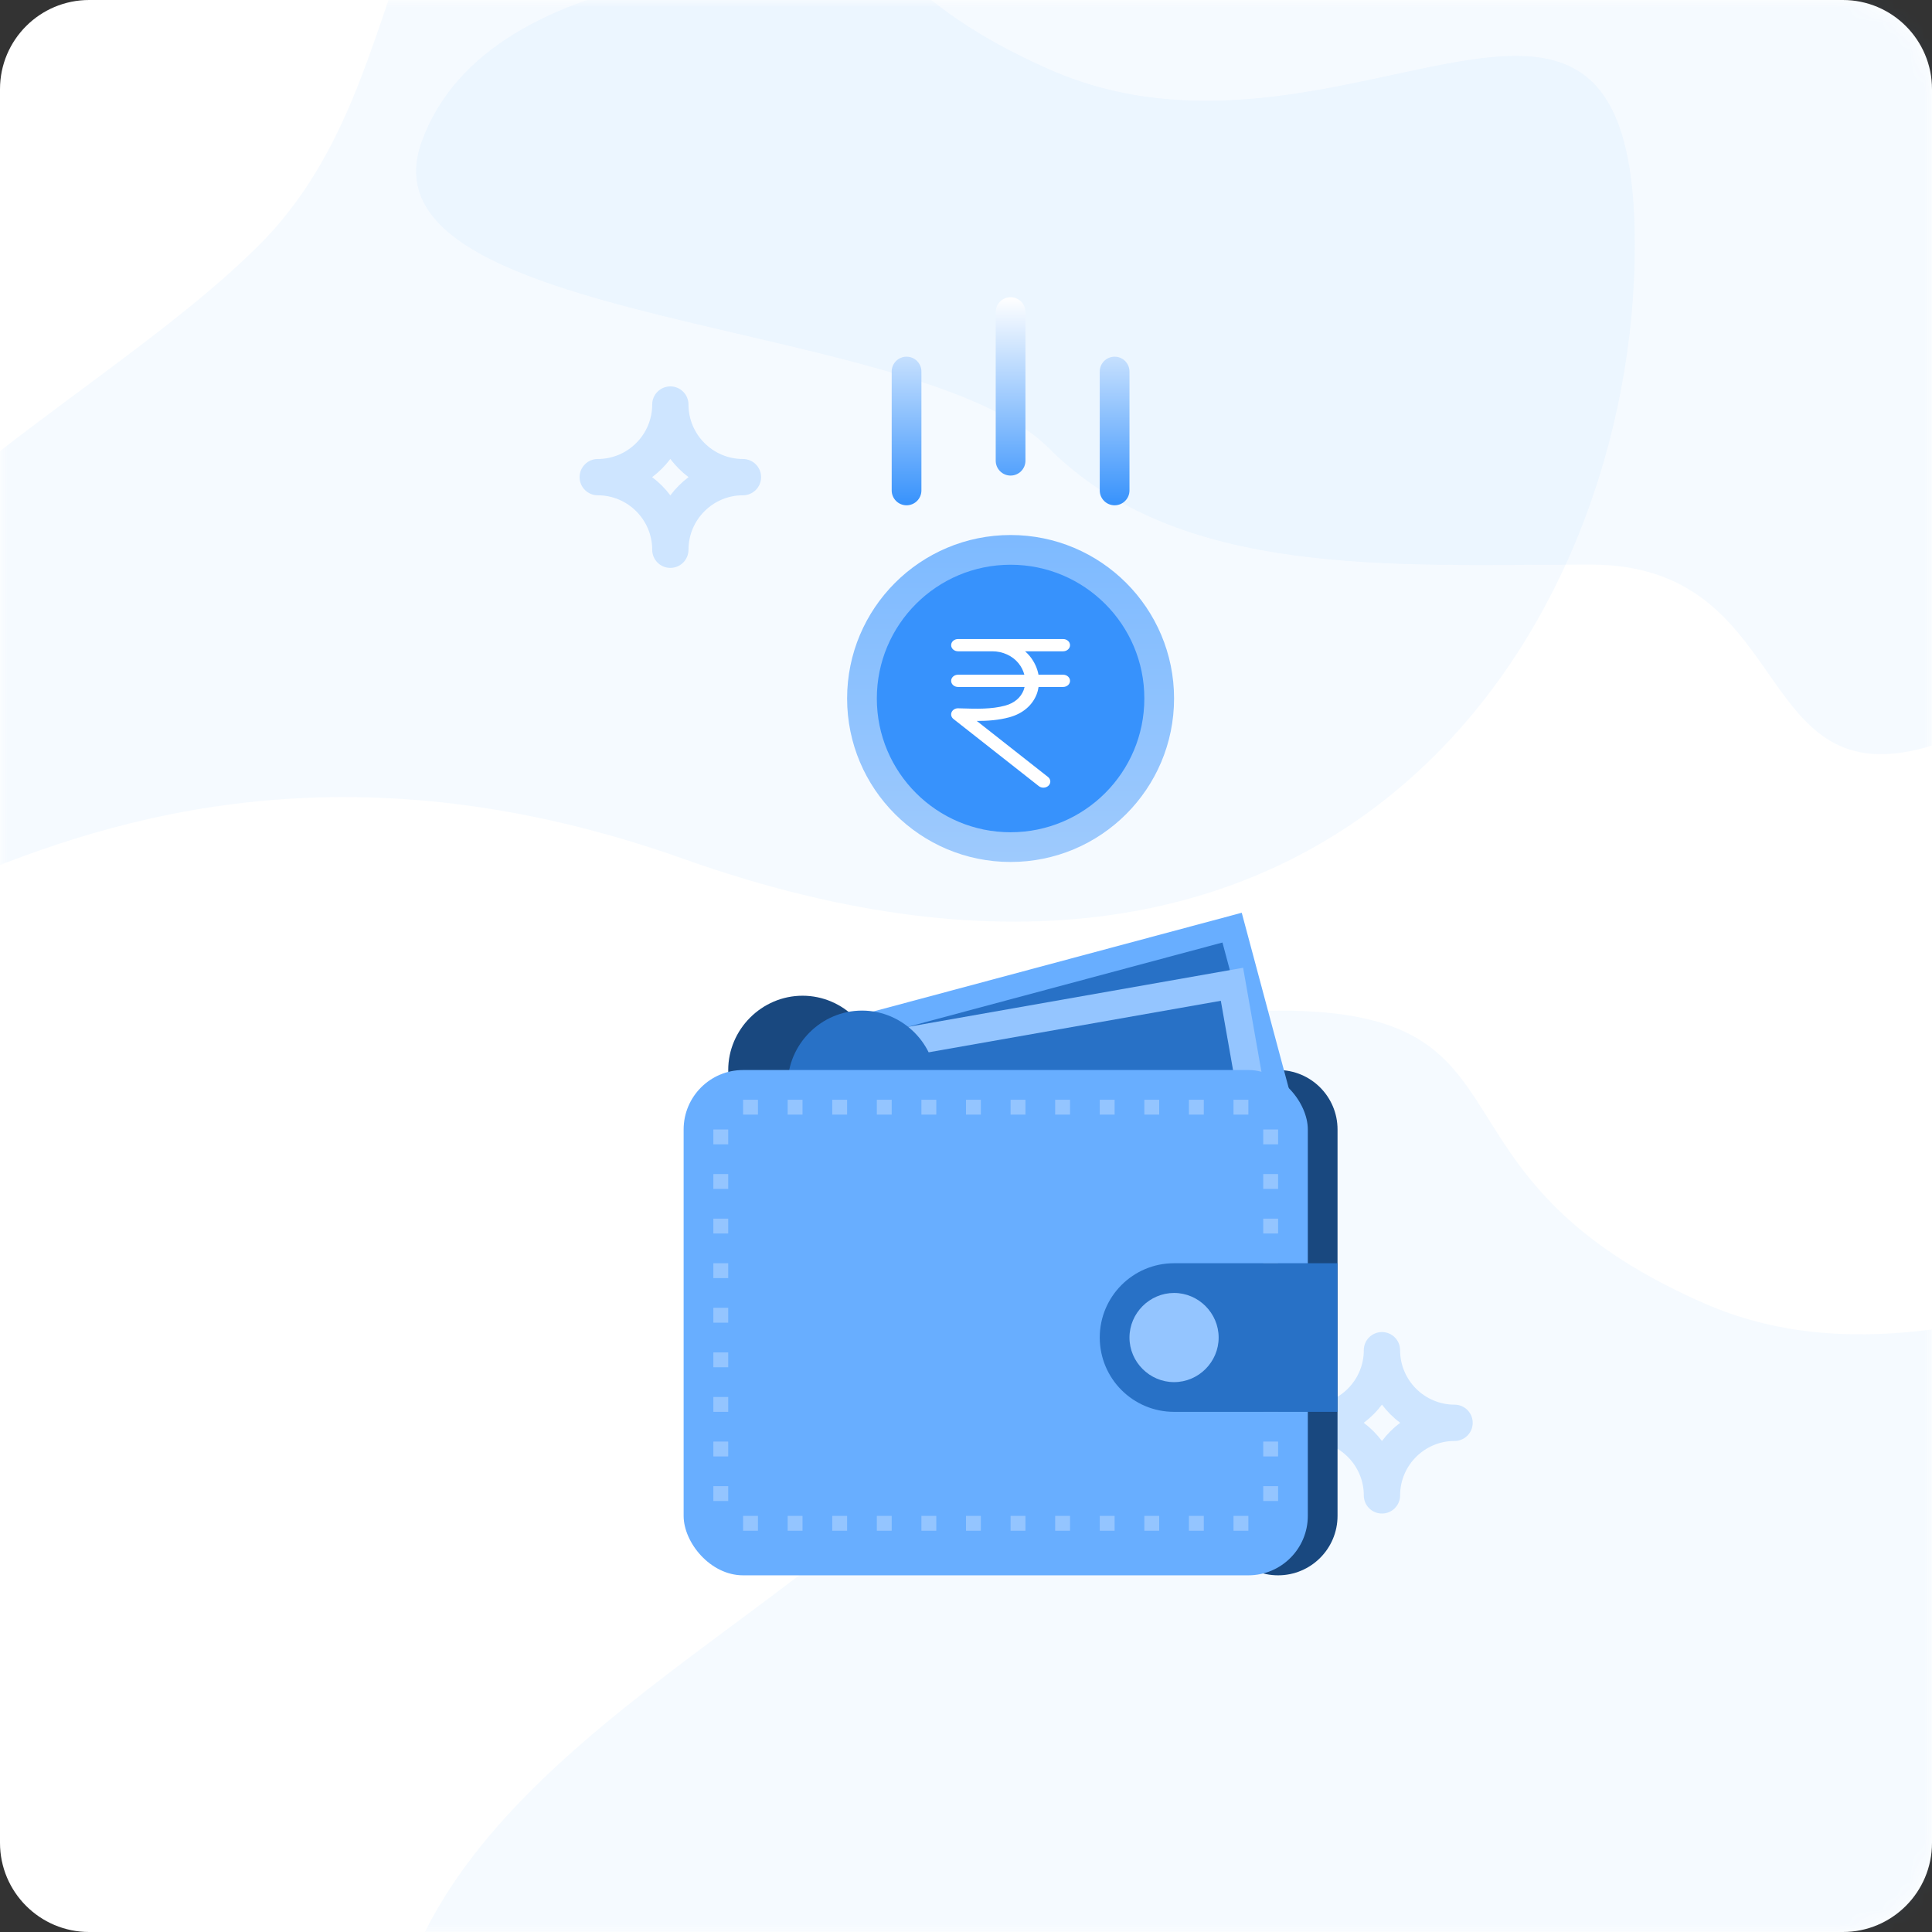 <svg width="130" height="130" viewBox="0 0 130 130" fill="none" xmlns="http://www.w3.org/2000/svg">
<rect x="0" y="0" width="130" height="130" fill="#333333" stroke="none"/>
<path fill-rule="evenodd" clip-rule="evenodd" d="M0 6C0 2.686 2.686 0 6 0H124C127.314 0 130 2.686 130 6V124C130 127.314 127.314 130 124 130H6C2.686 130 0 127.314 0 124V6Z" fill="white"/>
<mask id="mask0" mask-type="alpha" maskUnits="userSpaceOnUse" x="0" y="0" width="130" height="130">
<path fill-rule="evenodd" clip-rule="evenodd" d="M0 6C0 2.686 2.686 0 6 0H124C127.314 0 130 2.686 130 6V124C130 127.314 127.314 130 124 130H6C2.686 130 0 127.314 0 124V6Z" fill="white"/>
</mask>
<g mask="url(#mask0)">
<path fill-rule="evenodd" clip-rule="evenodd" d="M88.104 94.516C90.124 94.516 91.767 92.872 91.767 90.853C91.767 90.177 92.315 89.631 92.989 89.631C93.663 89.631 94.21 90.177 94.21 90.853C94.21 92.872 95.854 94.516 97.874 94.516C98.548 94.516 99.095 95.062 99.095 95.737C99.095 96.413 98.548 96.959 97.874 96.959C95.854 96.959 94.21 98.602 94.21 100.622C94.21 101.298 93.663 101.843 92.989 101.843C92.315 101.843 91.767 101.298 91.767 100.622C91.767 98.602 90.124 96.959 88.104 96.959C87.43 96.959 86.883 96.413 86.883 95.737C86.883 95.062 87.43 94.516 88.104 94.516ZM92.989 96.962C93.337 96.498 93.751 96.085 94.213 95.737C93.751 95.389 93.337 94.977 92.989 94.513C92.641 94.977 92.227 95.389 91.764 95.737C92.227 96.085 92.641 96.498 92.989 96.962Z" fill="#D6E9FF"/>
<path fill-rule="evenodd" clip-rule="evenodd" d="M51.212 32.106C51.212 32.781 50.665 33.327 49.991 33.327C47.971 33.327 46.327 34.971 46.327 36.991C46.327 37.666 45.78 38.212 45.106 38.212C44.432 38.212 43.885 37.666 43.885 36.991C43.885 34.971 42.241 33.327 40.221 33.327C39.547 33.327 39 32.781 39 32.106C39 31.431 39.547 30.885 40.221 30.885C42.241 30.885 43.885 29.241 43.885 27.221C43.885 26.546 44.432 26 45.106 26C45.78 26 46.327 26.546 46.327 27.221C46.327 29.241 47.971 30.885 49.991 30.885C50.665 30.885 51.212 31.431 51.212 32.106ZM45.106 30.881C44.758 31.345 44.344 31.758 43.881 32.106C44.344 32.454 44.758 32.867 45.106 33.331C45.454 32.867 45.868 32.454 46.331 32.106C45.868 31.758 45.454 31.345 45.106 30.881Z" fill="#D6E9FF"/>
<path opacity="0.05" d="M67.128 -3C54.591 -3 32.938 -3 28.379 9.525C23.82 22.05 61.723 21.315 70.547 30.13C79.37 38.945 93.596 37.99 107.016 37.99C120.436 37.99 117.893 52.767 128.67 50.515C139.446 48.263 129.809 36.976 133.228 30.13C133.228 23.748 133.228 -3 133.228 -3C133.228 -3 88.211 -3 67.128 -3Z" fill="#3792FC"/>
<path opacity="0.05" d="M46 57.794C1.692 42.055 -18 77.469 -18 57.794C-18 38.12 5.631 28.283 17.446 16.479C29.262 4.674 24.091 -15 42.062 -15C60.032 -15 50.978 -3.971 70.615 4.674C90.252 13.32 110 -9.098 110 16.479C110 42.055 90.308 73.534 46 57.794Z" fill="#3792FC"/>
<path opacity="0.05" d="M90 140.794C45.692 125.055 26 160.468 26 140.794C26 121.12 49.631 111.283 61.446 99.479C73.261 87.674 68.091 68 86.061 68C104.032 68 94.978 79.029 114.615 87.674C134.252 96.32 154 73.902 154 99.479C154 125.055 134.308 156.534 90 140.794Z" fill="#3792FC"/>
</g>
<path fill-rule="evenodd" clip-rule="evenodd" d="M82 76C82 73.791 83.791 72 86 72C88.209 72 90 73.791 90 76V102C90 104.209 88.209 106 86 106C83.791 106 82 104.209 82 102V76Z" fill="#19487F"/>
<rect x="52.545" y="69.726" width="32.103" height="14.268" transform="rotate(-15 52.545 69.726)" fill="#68AEFF"/>
<rect x="56.415" y="70.344" width="26.753" height="10.701" transform="rotate(-15 56.415 70.344)" fill="#2871C6"/>
<rect x="52.031" y="70.694" width="32.103" height="14.268" transform="rotate(-10 52.031 70.694)" fill="#94C5FF"/>
<rect x="55.8" y="71.986" width="26.753" height="10.701" transform="rotate(-10 55.8 71.986)" fill="#2871C6"/>
<path fill-rule="evenodd" clip-rule="evenodd" d="M54.003 67C51.259 67 49 69.262 49 72.003C49 74.744 51.259 77 54.003 77C56.747 77 59 74.744 59 72.003C59 69.262 56.747 67 54.003 67Z" fill="#19487F"/>
<path fill-rule="evenodd" clip-rule="evenodd" d="M58.003 68C55.259 68 53 70.262 53 73.003C53 75.744 55.259 78 58.003 78C60.747 78 63 75.744 63 73.003C63 70.262 60.747 68 58.003 68Z" fill="#2871C6"/>
<rect x="46" y="72" width="42" height="34" rx="4" fill="#68AEFF"/>
<path fill-rule="evenodd" clip-rule="evenodd" d="M85 77V76H86V77H85ZM85 79V80H86V79H85ZM85 83V82H86V83H85ZM85 85V86H86V85H85ZM85 89V88H86V89H85ZM85 91V92H86V91H85ZM85 95V94H86V95H85ZM85 97V98H86V97H85ZM85 100V101H86V100H85Z" fill="#94C5FF"/>
<path fill-rule="evenodd" clip-rule="evenodd" d="M50 103V102H51V103H50ZM53 103V102H54V103H53ZM56 102V103H57V102H56ZM59 103V102H60V103H59ZM62 102V103H63V102H62ZM65 103V102H66V103H65ZM68 102V103H69V102H68ZM71 103V102H72V103H71ZM74 102V103H75V102H74ZM77 103V102H78V103H77ZM80 102V103H81V102H80ZM83 103V102H84V103H83Z" fill="#94C5FF"/>
<path fill-rule="evenodd" clip-rule="evenodd" d="M50 75V74H51V75H50ZM53 75V74H54V75H53ZM56 74V75H57V74H56ZM59 75V74H60V75H59ZM62 74V75H63V74H62ZM65 75V74H66V75H65ZM68 74V75H69V74H68ZM71 75V74H72V75H71ZM74 74V75H75V74H74ZM77 75V74H78V75H77ZM80 74V75H81V74H80ZM83 75V74H84V75H83Z" fill="#94C5FF"/>
<path fill-rule="evenodd" clip-rule="evenodd" d="M48 77V76H49V77H48ZM48 79V80H49V79H48ZM48 83V82H49V83H48ZM48 85V86H49V85H48ZM48 89V88H49V89H48ZM48 91V92H49V91H48ZM48 95V94H49V95H48ZM48 97V98H49V97H48ZM48 100V101H49V100H48Z" fill="#94C5FF"/>
<path d="M74 90C74 87.239 76.239 85 79 85H90V95H79C76.239 95 74 92.761 74 90Z" fill="#2871C6"/>
<path fill-rule="evenodd" clip-rule="evenodd" d="M79.002 87C77.355 87 76 88.357 76 90.002C76 91.647 77.355 93 79.002 93C80.648 93 82 91.647 82 90.002C82 88.357 80.648 87 79.002 87Z" fill="#94C5FF"/>
<path d="M78 47C78 52.523 73.523 57 68 57C62.477 57 58 52.523 58 47C58 41.477 62.477 37 68 37C73.523 37 78 41.477 78 47Z" fill="#3792FC" stroke="url(#paint0_linear)" stroke-width="2"/>
<path fill-rule="evenodd" clip-rule="evenodd" d="M72 43.412C72 43.184 71.792 43 71.534 43H66.771H64.466C64.208 43 64 43.184 64 43.412C64 43.639 64.208 43.824 64.466 43.824H66.771C67.466 43.824 68.126 44.125 68.535 44.63C68.727 44.867 68.856 45.131 68.926 45.4H64.466C64.208 45.4 64 45.585 64 45.812C64 46.04 64.208 46.224 64.466 46.224H68.943C68.927 46.295 68.906 46.365 68.88 46.435C68.686 46.943 68.246 47.313 67.64 47.478C66.718 47.729 65.688 47.697 64.691 47.666L64.481 47.66C64.286 47.651 64.106 47.757 64.033 47.919C63.961 48.08 64.01 48.264 64.156 48.379L69.899 52.896C69.988 52.966 70.098 53 70.208 53C70.337 53 70.464 52.953 70.556 52.862C70.727 52.692 70.71 52.432 70.518 52.281L65.725 48.511C66.456 48.51 67.194 48.461 67.913 48.265C68.813 48.021 69.47 47.464 69.762 46.698C69.821 46.543 69.857 46.384 69.883 46.224H71.534C71.792 46.224 72 46.04 72 45.812C72 45.585 71.792 45.4 71.534 45.4H69.878C69.798 44.961 69.6 44.53 69.292 44.15C69.196 44.032 69.088 43.925 68.975 43.824H71.534C71.792 43.824 72 43.639 72 43.412Z" fill="white"/>
<path fill-rule="evenodd" clip-rule="evenodd" d="M67 21C67 20.448 67.448 20 68 20C68.552 20 69 20.448 69 21V31C69 31.552 68.552 32 68 32C67.448 32 67 31.552 67 31V21ZM74 25C74 24.448 74.448 24 75 24C75.552 24 76 24.448 76 25V33C76 33.552 75.552 34 75 34C74.448 34 74 33.552 74 33V25ZM61 24C60.448 24 60 24.448 60 25V33C60 33.552 60.448 34 61 34C61.552 34 62 33.552 62 33V25C62 24.448 61.552 24 61 24Z" fill="url(#paint1_linear)"/>
<defs>
<linearGradient id="paint0_linear" x1="57.09" y1="36.181" x2="57.09" y2="58" gradientUnits="userSpaceOnUse">
<stop stop-color="#7EBAFF"/>
<stop offset="1" stop-color="#9ECAFD"/>
</linearGradient>
<linearGradient id="paint1_linear" x1="60" y1="20" x2="60" y2="34" gradientUnits="userSpaceOnUse">
<stop stop-color="white"/>
<stop offset="1" stop-color="#3792FC"/>
</linearGradient>
</defs>
</svg>
